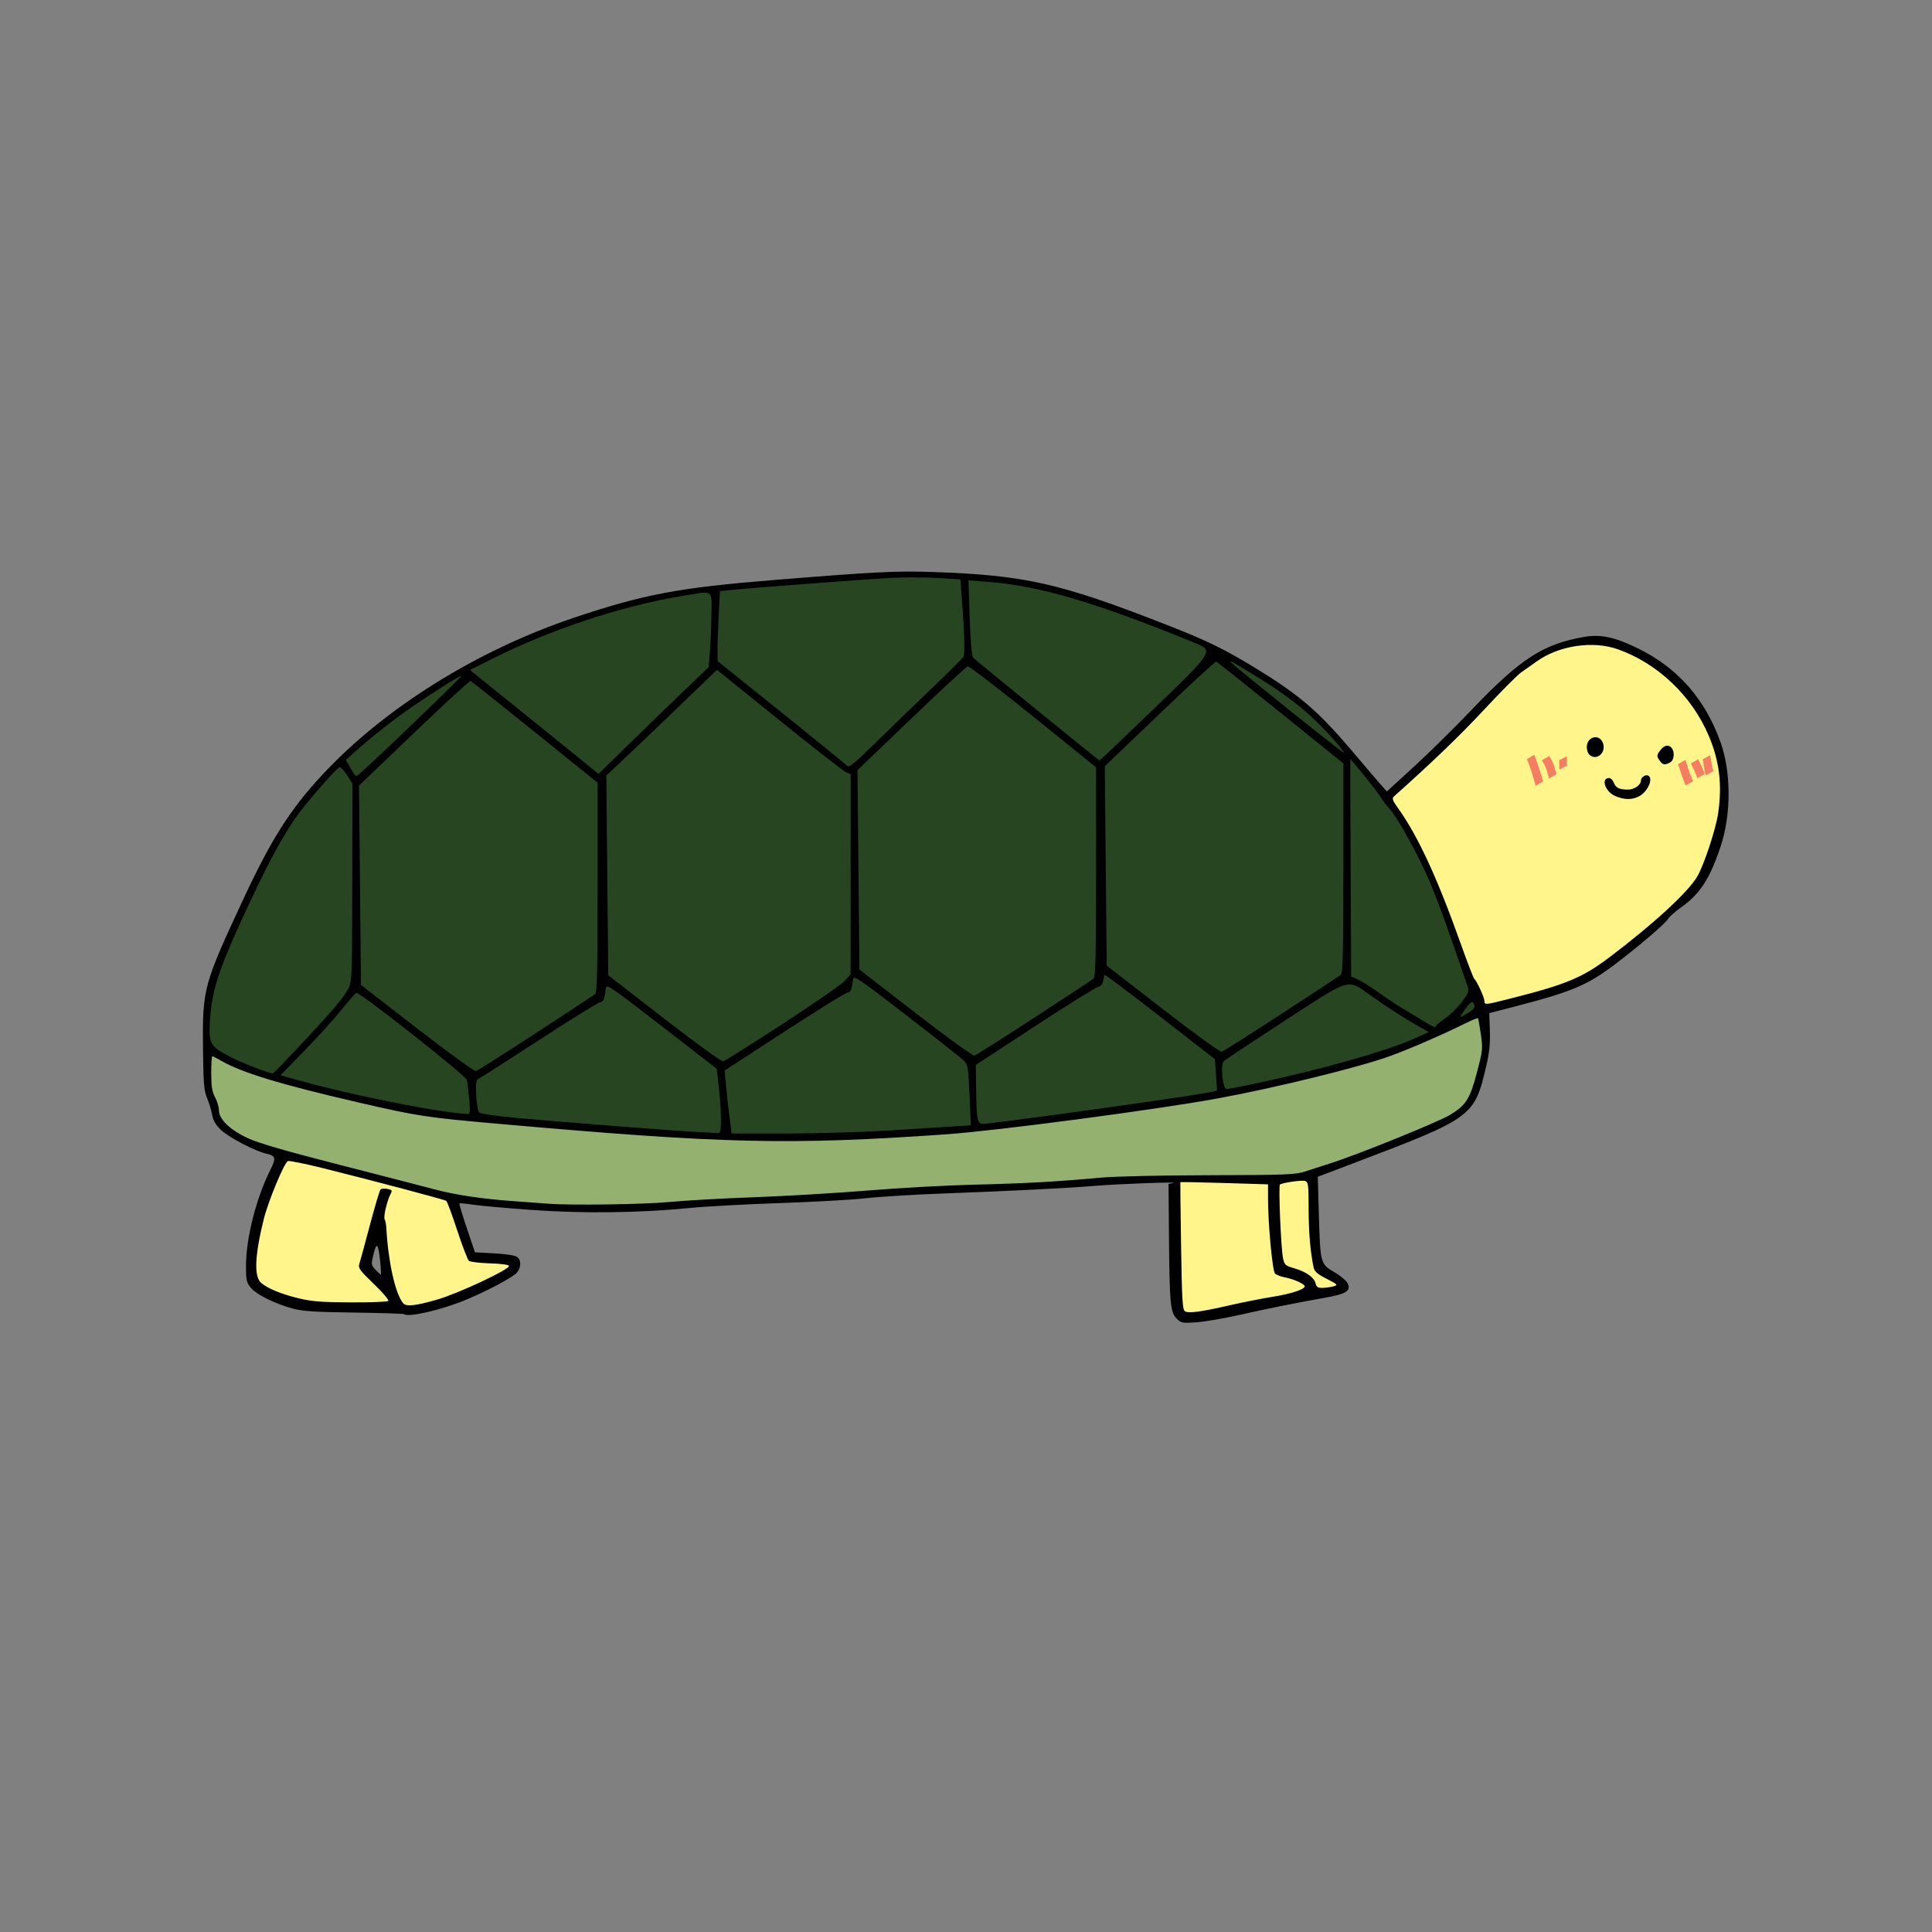 <?xml version="1.0" encoding="UTF-8" standalone="no"?>
<svg
   xmlns:dc="http://purl.org/dc/elements/1.1/"
   xmlns:cc="http://creativecommons.org/ns#"
   xmlns:rdf="http://www.w3.org/1999/02/22-rdf-syntax-ns#"
   xmlns:svg="http://www.w3.org/2000/svg"
   xmlns="http://www.w3.org/2000/svg"
   xmlns:sodipodi="http://sodipodi.sourceforge.net/DTD/sodipodi-0.dtd"
   xmlns:inkscape="http://www.inkscape.org/namespaces/inkscape"
   inkscape:version="1.0 (4035a4fb49, 2020-05-01)"
   sodipodi:docname="亀差分.svg"
   viewBox="0 0 320 320"
   height="320"
   width="320"
   id="svg27"
   version="1.1">
  <rect x="0" y="0" width="320" height="320" fill="#808080" stroke="none"/>
  <defs
     id="defs31" />
  <sodipodi:namedview
     inkscape:current-layer="g35"
     inkscape:window-maximized="1"
     inkscape:window-y="-9"
     inkscape:window-x="-9"
     inkscape:cy="45.406179"
     inkscape:cx="303.83334"
     inkscape:zoom="1.296875"
     showgrid="false"
     id="namedview29"
     inkscape:window-height="1001"
     inkscape:window-width="1920"
     inkscape:pageshadow="2"
     inkscape:pageopacity="0"
     guidetolerance="10"
     gridtolerance="10"
     objecttolerance="10"
     borderopacity="1"
     bordercolor="#666666"
     pagecolor="#ffffff" />
  <g
     inkscape:label="dsfsfd"
     id="layer2"
     inkscape:groupmode="layer">
    <path
       id="path57"
       d="m 118.157,110.612 c -6.116,5.783 -12.402,11.504 -18.218,17.528 -0.366,10.538 -0.049,21.216 -0.154,31.808 -0.527,2.899 3.036,3.7 4.638,5.432 5.013,3.647 9.745,7.772 15.04,10.985 3.087,-0.76 5.589,-3.222 8.374,-4.74 4.618,-3.233 9.693,-5.953 13.752,-9.903 0.669,-5.133 0.102,-10.512 0.29,-15.74 -0.103,-5.928 0.206,-11.942 -0.152,-17.817 -3.115,-2.487 -6.556,-4.94 -9.724,-7.556 -4.334,-3.329 -8.467,-7.04 -12.912,-10.145 -0.341,-0.287 -0.627,0.037 -0.933,0.148 z"
       style="fill:#264520;fill-opacity:1;stroke-width:0.386" />
    <path
       id="path59"
       d="m 160.174,109.558 c -1.113,0.263 -1.77,1.38 -2.658,2.029 -5.436,5.03 -10.762,10.178 -16.144,15.266 -0.632,0.978 -0.142,2.233 -0.262,3.333 0.19,9.993 0.102,20.019 0.358,30.021 0.274,1.447 1.834,2.094 2.808,3.022 5.454,4.191 10.824,8.508 16.504,12.393 1.119,0.491 2.022,-0.714 2.974,-1.135 5.868,-3.739 11.739,-7.482 17.476,-11.419 0.931,-0.535 1.149,-1.63 1.053,-2.621 0.147,-11.102 0.134,-22.205 0.192,-33.307 -0.241,-1.134 -1.546,-1.537 -2.282,-2.322 -6.18,-4.933 -12.248,-10.016 -18.611,-14.712 -0.419,-0.279 -0.877,-0.595 -1.407,-0.547 z"
       style="fill:#264520;fill-opacity:1;stroke-width:0.136" />
    <path
       id="path61"
       d="m 141.322,161.018 c -1.143,0.29 -0.859,1.733 -1.303,2.509 -5.998,3.447 -11.71,7.368 -17.538,11.092 -1.074,0.809 -2.42,1.325 -3.281,2.368 -0.188,1.565 0.229,3.157 0.319,4.726 0.282,2.072 0.387,4.195 0.8,6.232 0.416,1.03 1.758,0.562 2.618,0.681 7.37,-0.044 14.746,-0.026 22.111,-0.326 5.199,-0.318 10.407,-0.628 15.599,-0.968 1.332,-0.439 0.997,-2.12 0.995,-3.202 -0.196,-2.568 -0.083,-5.184 -0.601,-7.715 -0.535,-1.661 -2.259,-2.477 -3.459,-3.603 -5.019,-3.944 -10.035,-7.907 -15.283,-11.541 -0.29,-0.194 -0.625,-0.317 -0.978,-0.252 z"
       style="fill:#264520;fill-opacity:1;stroke-width:0.136" />
    <path
       id="path63"
       d="m 77.655,111.952 c -1.354,0.695 -2.331,1.973 -3.5,2.936 -5.156,4.845 -10.311,9.715 -15.353,14.666 -0.517,0.959 -0.102,2.147 -0.221,3.201 0.103,10.14 0.099,20.281 0.356,30.418 0.273,1.121 1.575,1.501 2.324,2.27 5.361,4.131 10.678,8.331 16.207,12.236 0.664,0.549 1.619,0.816 2.335,0.19 6.158,-3.751 12.178,-7.729 18.164,-11.749 0.833,-0.572 1.913,-1.267 1.714,-2.446 0.167,-11.348 0.125,-22.697 0.177,-34.046 -0.243,-1.134 -1.549,-1.534 -2.291,-2.314 -6.343,-5.036 -12.562,-10.233 -18.999,-15.148 -0.264,-0.206 -0.586,-0.257 -0.912,-0.212 z"
       style="fill:#264520;fill-opacity:1;stroke-width:0.136" />
    <path
       id="path65"
       d="m 100.513,162.535 c -1.266,0.139 -1.083,1.703 -1.399,2.594 -4.268,2.33 -8.268,5.121 -12.393,7.692 -2.762,1.814 -5.611,3.512 -8.307,5.417 -0.768,1.016 -0.376,2.405 -0.417,3.588 0.185,1.083 -0.049,2.563 1.018,3.237 1.792,0.684 3.773,0.665 5.658,0.923 11.198,1.006 22.405,1.951 33.63,2.61 0.95,0.171 1.965,-0.492 1.934,-1.516 0.091,-3.319 -0.094,-6.66 -0.572,-9.946 -0.546,-1.368 -2.082,-1.991 -3.109,-2.948 -4.882,-3.706 -9.625,-7.604 -14.643,-11.127 -0.423,-0.26 -0.881,-0.558 -1.4,-0.523 z"
       style="fill:#264520;fill-opacity:1;stroke-width:0.136" />
    <path
       id="path67"
       d="m 58.901,163.66 c -1.095,0.284 -1.615,1.474 -2.384,2.213 -3.194,3.886 -6.768,7.402 -10.135,11.128 -0.729,0.586 -0.688,1.94 0.357,2.13 8.487,2.413 17.128,4.289 25.832,5.731 1.685,0.194 3.381,0.587 5.077,0.538 1.31,-0.342 1.051,-1.963 1.011,-2.988 -0.21,-1.431 -0.03,-3.035 -0.82,-4.305 -2.345,-2.345 -5.054,-4.301 -7.607,-6.414 -3.4,-2.635 -6.698,-5.428 -10.304,-7.779 -0.312,-0.171 -0.666,-0.298 -1.027,-0.253 z"
       style="fill:#264520;fill-opacity:1;stroke-width:0.136" />
    <path
       id="path69"
       d="m 55.798,126.194 c -2.953,2.802 -5.574,5.973 -7.953,9.28 -3.402,5.263 -6.074,10.957 -8.721,16.626 -2.608,5.823 -5.38,11.886 -5.328,18.402 -0.084,1.62 0.476,3.368 1.951,4.219 2.747,1.722 5.806,2.918 8.89,3.889 1.198,0.277 1.872,-1.052 2.68,-1.685 3.572,-3.697 7.196,-7.374 10.362,-11.432 1.643,-1.995 1.441,-4.702 1.486,-7.117 0.125,-9.511 0.119,-19.023 0.166,-28.534 -0.409,-1.194 -1.278,-2.207 -2.085,-3.17 -0.38,-0.415 -0.884,-0.687 -1.447,-0.477 z"
       style="fill:#264520;fill-opacity:1;stroke-width:0.136" />
    <path
       id="path71"
       d="m 116.741,97.227 c -8.259,1.012 -16.347,3.224 -24.139,6.119 -5.196,1.95 -10.276,4.243 -15.189,6.802 -0.9,0.603 -0.217,1.731 0.549,2.096 6.871,5.515 13.691,11.094 20.559,16.613 1.159,0.613 1.88,-0.808 2.663,-1.405 5.618,-5.453 11.208,-10.921 16.853,-16.342 0.612,-1.04 0.3,-2.35 0.499,-3.509 0.122,-2.91 0.371,-5.838 0.175,-8.746 -0.177,-0.919 -1.008,-1.679 -1.971,-1.627 z"
       style="fill:#264520;fill-opacity:1;stroke-width:0.136" />
    <path
       id="path73"
       d="m 75.599,111.397 c -1.839,0.795 -3.445,2.072 -5.154,3.113 -4.859,3.201 -9.534,6.73 -13.78,10.705 -0.533,1.044 0.448,2.081 0.915,2.965 0.446,0.719 1.277,1.725 2.167,1.032 5.643,-5.127 11.133,-10.424 16.508,-15.831 0.885,-0.666 0.559,-2.093 -0.655,-1.984 z"
       style="fill:#264520;fill-opacity:1;stroke-width:0.136" />
    <path
       id="path75"
       d="m 182.519,160.695 c -0.792,0.524 -0.393,1.895 -1.406,2.141 -6.066,3.529 -11.855,7.51 -17.748,11.315 -0.827,0.679 -2.05,1.026 -2.555,1.998 -0.062,2.859 -0.065,5.744 0.112,8.606 0.002,1.236 1.022,2.693 2.397,2.314 11.852,-1.518 23.696,-3.123 35.501,-4.973 1.075,-0.275 2.332,-0.188 3.262,-0.835 0.68,-0.867 0.222,-2.097 0.276,-3.114 -0.213,-1.131 0.156,-2.49 -0.57,-3.446 -6.075,-4.683 -12.081,-9.484 -18.273,-13.997 -0.335,-0.215 -0.645,-0.119 -0.995,-0.008 z"
       style="fill:#264520;fill-opacity:1;stroke-width:0.136" />
    <path
       id="path77"
       d="m 200.951,108.798 c -3.976,3.364 -7.654,7.069 -11.465,10.618 -2.381,2.298 -4.842,4.535 -7.167,6.876 -0.521,0.958 -0.103,2.149 -0.223,3.203 0.075,10.142 0.165,20.285 0.31,30.426 0.26,1.131 1.576,1.509 2.327,2.281 5.39,4.125 10.674,8.403 16.258,12.264 0.665,0.489 1.609,0.88 2.322,0.245 6.245,-3.897 12.429,-7.896 18.515,-12.035 0.771,-0.467 1.518,-1.166 1.383,-2.156 0.369,-11.339 0.223,-22.688 0.259,-34.031 -0.245,-1.132 -1.551,-1.532 -2.288,-2.315 -6.371,-5.096 -12.698,-10.247 -19.109,-15.294 -0.391,-0.22 -0.702,-0.239 -1.121,-0.081 z"
       style="fill:#264520;fill-opacity:1;stroke-width:0.136" />
    <path
       id="path79"
       d="m 223.48,162.143 c -2.373,0.266 -4.303,1.866 -6.314,3.013 -4.886,3.135 -9.772,6.279 -14.55,9.576 -1.356,0.819 -1.184,2.573 -1.029,3.921 0.059,1.078 0.453,2.656 1.817,2.608 6.133,-1.056 12.189,-2.55 18.202,-4.151 5.236,-1.448 10.497,-2.979 15.406,-5.321 0.898,-0.503 0.403,-1.756 -0.468,-1.975 -3.789,-2.063 -7.328,-4.538 -10.883,-6.97 -0.658,-0.4 -1.393,-0.734 -2.181,-0.701 z"
       style="fill:#264520;fill-opacity:1;stroke-width:0.136" />
    <path
       id="path81"
       d="m 223.433,125.165 c -1.03,0.624 -0.551,2.038 -0.701,3.029 -0.047,11.175 0.103,22.349 0.161,33.524 0.169,1.149 1.575,1.113 2.323,1.762 3.969,2.488 7.79,5.235 11.928,7.439 0.731,0.374 1.338,-0.222 1.763,-0.735 1.958,-1.551 4.085,-3.2 5.064,-5.575 0.313,-1.291 -0.508,-2.53 -0.786,-3.762 -1.918,-5.576 -3.797,-11.181 -6.166,-16.585 -1.767,-3.642 -3.571,-7.311 -5.958,-10.593 -2.127,-2.832 -4.213,-5.71 -6.569,-8.356 -0.35,-0.248 -0.654,-0.238 -1.058,-0.149 z"
       style="fill:#264520;fill-opacity:1;stroke-width:0.136" />
    <path
       id="path83"
       d="m 160.563,95.215 c -1.014,-0.011 -1.212,1.136 -1.063,1.925 0.17,3.858 0.151,7.74 0.649,11.574 0.529,1.303 1.901,2.007 2.877,2.947 6.124,5.005 12.26,9.995 18.417,14.959 1.137,0.67 1.966,-0.716 2.749,-1.328 4.93,-4.743 9.945,-9.407 14.678,-14.349 0.842,-1.008 2.237,-2.249 1.668,-3.705 -0.672,-1.213 -2.224,-1.423 -3.359,-2.03 -8.571,-3.444 -17.233,-6.846 -26.302,-8.735 -3.396,-0.694 -6.856,-1.053 -10.313,-1.257 z"
       style="fill:#264520;fill-opacity:1;stroke-width:0.136" />
    <path
       id="path85"
       d="m 149.322,94.775 c -6.202,0.154 -12.381,0.796 -18.569,1.22 -3.911,0.345 -7.845,0.54 -11.737,1.036 -1.059,0.522 -0.624,1.868 -0.805,2.808 -0.147,3.235 -0.324,6.487 -0.302,9.718 0.288,1.058 1.546,1.448 2.26,2.204 6.589,5.224 13.113,10.533 19.648,15.822 1.126,0.741 2.149,-0.54 2.947,-1.185 5.709,-5.393 11.341,-10.871 16.918,-16.401 0.7,-0.566 1.214,-1.36 0.981,-2.292 -0.13,-3.888 -0.237,-7.793 -0.706,-11.655 -0.391,-1.374 -2.105,-1.041 -3.185,-1.145 -2.483,-0.072 -4.967,-0.135 -7.451,-0.128 z"
       style="fill:#264520;fill-opacity:1;stroke-width:0.136" />
    <path
       id="path87"
       d="m 243.662,165.095 c -1.106,0.345 -1.678,1.519 -2.323,2.401 -0.702,0.797 0.199,2.147 1.195,1.675 1.078,-0.598 2.742,-1.312 2.575,-2.808 -0.127,-0.665 -0.709,-1.36 -1.446,-1.268 z"
       style="fill:#264520;fill-opacity:1;stroke-width:0.136" />
    <path
       id="path89"
       d="m 204.285,109.145 c -0.938,0.33 -0.815,1.587 -0.04,2.02 5.583,4.678 11.267,9.241 17.03,13.695 0.646,0.715 2.013,0.288 1.898,-0.748 -0.389,-1.209 -1.532,-2 -2.306,-2.967 -3.108,-3.429 -6.692,-6.404 -10.637,-8.824 -1.763,-1.082 -3.458,-2.312 -5.337,-3.182 -0.199,-0.075 -0.405,0.003 -0.608,0.007 z"
       style="fill:#264520;fill-opacity:1;stroke-width:0.136" />
    <path
       id="path91"
       d="m 244.397,168.271 c -4.529,1.363 -8.683,3.852 -13.226,5.256 -21.127,7.389 -43.518,9.9 -65.599,12.621 -23.848,2.563 -47.915,2.433 -71.784,0.124 -12.388,-1.011 -24.846,-1.853 -36.886,-5.067 -7.194,-1.818 -14.518,-3.495 -21.237,-6.714 -2.215,0.136 -1.294,3.133 -1.338,4.619 0.416,3.705 1.626,7.922 5.377,9.538 8.071,3.429 16.803,4.957 25.212,7.345 11.385,3.273 23.267,4.594 35.095,4.272 23.769,-0.7 47.461,-2.816 71.21,-3.659 13.552,-1.087 27.135,-0.92 40.712,-1.434 7.67,-0.373 14.577,-4.16 21.649,-6.764 3.965,-1.942 9.259,-3.13 10.899,-7.795 1.483,-3.706 2.165,-8.03 1.095,-11.898 -0.275,-0.354 -0.747,-0.487 -1.178,-0.446 z"
       style="fill:#95b170;fill-opacity:1;stroke-width:0.386" />
    <path
       id="path93"
       d="m 47.679,191.546 c -1.853,0.908 -1.964,3.595 -2.997,5.256 -1.654,4.664 -3.49,9.656 -2.824,14.669 1.437,3.065 5.392,3.684 8.338,4.491 4.607,0.447 9.36,0.973 13.95,0.309 1.675,-1.526 -1.196,-3.118 -1.986,-4.361 -1.138,-1.169 -2.56,-2.514 -1.354,-4.23 1.105,-3.357 1.551,-6.989 3.157,-10.099 1.703,-1.368 -0.792,-2.579 -2.047,-2.691 -4.704,-1.244 -9.432,-2.573 -14.236,-3.344 z"
       style="fill:#fff58a;fill-opacity:1;stroke-width:0.386" />
    <path
       id="path95"
       d="m 65.552,195.94 c -2.268,0.343 -2.021,3.312 -2.507,5.016 0.129,4.705 0.72,9.54 2.393,13.964 0.71,2.346 3.38,2.214 5.266,1.575 4.563,-1.334 9.124,-3.106 13.116,-5.697 1.449,-1.529 -0.914,-2.723 -2.291,-2.397 -1.454,0.019 -3.529,0.301 -3.864,-1.617 -1.323,-2.771 -1.649,-6.188 -3.506,-8.569 -2.873,-0.676 -5.663,-1.984 -8.608,-2.275 z"
       style="fill:#fff58a;fill-opacity:1;stroke-width:0.386" />
    <path
       id="path97"
       d="m 194.834,195.047 c -0.73,3.199 0.094,6.695 -0.066,10.003 0.279,4.008 -0.093,8.164 0.707,12.085 1.623,2.081 4.57,0.163 6.665,0.151 4.559,-1.075 9.371,-1.477 13.748,-3.138 1.651,-1.363 -0.61,-2.987 -2.018,-3.097 -1.366,-0.194 -2.571,-0.88 -2.309,-2.439 -0.568,-4.204 -0.596,-8.476 -0.836,-12.684 -1.361,-1.375 -3.98,-0.31 -5.816,-0.691 -3.328,0.122 -6.837,-0.734 -10.074,-0.191 z"
       style="fill:#fff58a;fill-opacity:1;stroke-width:0.386" />
    <path
       id="path99"
       d="m 214.788,194.903 c -1.922,-0.403 -3.87,0.965 -3.584,3.045 0.161,3.775 -0.103,7.722 0.796,11.386 1.779,1.767 4.671,2.065 6.04,4.35 1.359,1.599 4.783,-0.64 2.719,-2.186 -1.238,-0.752 -3.01,-1.346 -2.653,-3.183 -0.591,-4.25 -0.558,-8.536 -0.83,-12.775 -0.286,-1.01 -1.731,-0.52 -2.489,-0.637 z"
       style="fill:#fff58a;fill-opacity:1;stroke-width:0.386" />
    <path
       id="path101"
       d="m 262.902,106.135 c -5.269,0.088 -10.003,2.969 -13.449,6.801 -6.195,6.158 -12.447,12.273 -18.716,18.345 -1.596,2.036 1.332,4.004 1.927,5.787 5.57,9.262 8.039,20.053 12.954,29.555 2.736,0.697 5.58,-0.867 8.254,-1.391 5.802,-1.506 11.229,-4.213 15.779,-8.137 4.409,-3.697 9.069,-7.357 12.401,-12.094 3.268,-7.098 5.229,-15.611 1.71,-23.01 -3.117,-7.541 -9.804,-14.052 -17.938,-15.7 -0.966,-0.142 -1.945,-0.191 -2.921,-0.156 z m 1.326,16.768 c 1.206,0.386 -0.109,2.588 -0.465,1.13 -0.018,-0.37 0.026,-1.001 0.465,-1.13 z m 12.014,1.546 c 0.497,0.696 -0.403,1.951 -0.879,0.727 0.209,-0.301 0.487,-0.676 0.879,-0.727 z m -3.873,5.325 c 0.096,0.76 -2.367,2.003 -1.524,1.416 0.576,-0.383 1.066,-0.958 1.524,-1.416 z"
       style="fill:#fff58a;fill-opacity:1;stroke-width:0.386" />
    <path
       d="m 252.881,125.773 c 0.043,0.072 0.091,0.141 0.128,0.216 0.11,0.223 0.176,0.439 0.259,0.674 0.129,0.363 0.261,0.723 0.379,1.089 0.151,0.556 0.339,1.102 0.503,1.655 0.055,0.245 0.112,0.489 0.178,0.731 0,0 1.233,-0.669 1.233,-0.669 v 0 c -0.062,-0.246 -0.114,-0.493 -0.175,-0.739 -0.171,-0.55 -0.367,-1.092 -0.523,-1.647 -0.122,-0.365 -0.257,-0.725 -0.383,-1.089 -0.096,-0.278 -0.137,-0.437 -0.254,-0.703 -0.038,-0.087 -0.085,-0.17 -0.127,-0.255 0,0 -1.218,0.737 -1.218,0.737 z"
       id="path105"
       style="fill:#f47e62;fill-opacity:1" />
    <path
       d="m 255.359,125.95 c 0.299,0.373 0.517,0.806 0.687,1.251 0.145,0.433 0.302,0.861 0.403,1.306 0.032,0.143 0.048,0.289 0.062,0.435 0,0 1.262,-0.661 1.262,-0.661 v 0 c -0.02,-0.15 -0.041,-0.299 -0.078,-0.446 -0.113,-0.448 -0.273,-0.881 -0.42,-1.319 -0.178,-0.457 -0.41,-0.891 -0.688,-1.295 0,0 -1.228,0.728 -1.228,0.728 z"
       id="path107"
       style="fill:#f47e62;fill-opacity:1" />
    <path
       d="m 258.254,125.911 c 0.014,0.518 0.016,1.036 0.017,1.553 0,0 1.242,-0.633 1.242,-0.633 v 0 c 3.6e-4,-0.523 0.002,-1.047 0.017,-1.57 0,0 -1.275,0.65 -1.275,0.65 z"
       id="path109"
       style="fill:#f47e62;fill-opacity:1" />
    <path
       d="m 277.902,126.606 c 0.29,0.589 0.459,1.227 0.659,1.85 0.21,0.544 0.408,1.093 0.624,1.635 0,0 1.227,-0.686 1.227,-0.686 v 0 c -0.221,-0.536 -0.418,-1.081 -0.636,-1.618 -0.217,-0.639 -0.385,-1.295 -0.647,-1.918 0,0 -1.227,0.737 -1.227,0.737 z"
       id="path111"
       style="fill:#f47e62;fill-opacity:1" />
    <path
       d="m 280.045,126.461 c 0.325,0.551 0.577,1.145 0.83,1.733 0.098,0.226 0.169,0.461 0.235,0.697 0,0 1.239,-0.677 1.239,-0.677 v 0 c -0.075,-0.238 -0.156,-0.475 -0.257,-0.704 -0.264,-0.592 -0.528,-1.185 -0.818,-1.764 0,0 -1.228,0.716 -1.228,0.716 z"
       id="path113"
       style="fill:#f47e62;fill-opacity:1" />
    <path
       d="m 282.011,125.768 c 0.13,0.449 0.169,0.915 0.235,1.375 0.06,0.339 0.097,0.689 0.219,1.013 0.062,0.162 0.029,0.08 0.099,0.246 0,0 1.243,-0.696 1.243,-0.696 v 0 c -0.066,-0.164 -0.034,-0.083 -0.096,-0.243 -0.12,-0.312 -0.155,-0.653 -0.216,-0.98 -0.07,-0.467 -0.127,-0.936 -0.232,-1.397 0,0 -1.252,0.68 -1.252,0.68 z"
       id="path115"
       style="fill:#f47e62;fill-opacity:1" />
  </g>
  <g
     id="g35"
     inkscape:label="Image"
     inkscape:groupmode="layer">
    <path
       id="path39"
       d="m 194.884,218.392 c -1.04,-1.04 -1.172,-2.464 -1.266,-13.595 l -0.073,-8.707 0.8,-0.149 c 1.223,-0.227 -8.993,0.141 -12.8,0.461 -4.45,0.374 -14.102,0.863 -25.12,1.271 -4.928,0.182 -10.76,0.537 -12.96,0.789 -2.2,0.251 -8.608,0.612 -14.24,0.801 -5.632,0.189 -12.472,0.565 -15.2,0.835 -8.121,0.804 -17.393,0.915 -25.92,0.309 -4.136,-0.294 -8.503,-0.684 -9.705,-0.867 -1.202,-0.183 -2.238,-0.28 -2.303,-0.215 -0.065,0.065 0.486,1.914 1.225,4.109 l 1.343,3.99 3.253,0.178 c 1.972,0.108 3.452,0.344 3.76,0.599 0.647,0.537 0.648,1.599 0.003,2.521 -0.517,0.739 -5.128,3.195 -8.798,4.686 -3.951,1.606 -9.369,2.837 -9.946,2.26 -0.085,-0.085 -3.817,-0.204 -8.293,-0.265 -6.575,-0.088 -8.537,-0.219 -10.218,-0.681 -2.976,-0.818 -5.899,-2.271 -6.855,-3.408 -0.741,-0.881 -0.825,-1.248 -0.825,-3.641 0,-4.662 1.737,-11.42 4.152,-16.153 0.839,-1.645 0.701,-2.128 -0.69,-2.415 -1.826,-0.376 -6.269,-2.678 -7.585,-3.93 -0.894,-0.851 -1.321,-1.567 -1.473,-2.475 -0.118,-0.702 -0.494,-1.959 -0.836,-2.792 -0.541,-1.318 -0.631,-2.419 -0.693,-8.48 -0.098,-9.655 0.112,-10.424 6.738,-24.618 4.577,-9.806 7.671,-14.686 12.882,-20.319 10.32,-11.157 25.662,-20.75 41.904,-26.202 11.426,-3.835 17.276,-4.941 32.8,-6.202 16.871,-1.37 20.461,-1.552 26.522,-1.344 15.301,0.524 21.009,1.809 38.628,8.696 6.758,2.642 9.522,3.978 14.53,7.023 7.54,4.585 10.652,7.241 16.329,13.937 2.283,2.693 4.511,5.3 4.951,5.795 l 0.8,0.899 4.48,-4.097 c 2.464,-2.253 6.784,-6.511 9.6,-9.462 8.033,-8.417 11.798,-10.858 18.566,-12.036 2.781,-0.484 5.093,0.01 8.991,1.92 6.495,3.182 10.991,8.263 13.572,15.337 1.844,5.052 1.861,12.153 0.043,17.543 -1.795,5.321 -3.385,7.758 -6.529,10.003 -1.01,0.722 -1.982,1.583 -2.159,1.914 -0.378,0.705 -4.731,4.43 -8.735,7.473 -4.594,3.492 -7.134,4.562 -16.731,7.05 l -4.138,1.073 0.103,2.866 c 0.076,2.119 -0.08,3.654 -0.6,5.886 -1.957,8.4 -2.217,8.591 -21.703,15.994 l -6.199,2.355 0.179,6.255 c 0.233,8.125 0.251,8.191 2.568,9.545 1.016,0.594 2.01,1.434 2.207,1.867 0.572,1.256 -0.249,1.754 -3.98,2.409 -4.49,0.789 -9.185,1.735 -14.335,2.888 -2.376,0.532 -5.423,1.045 -6.771,1.141 -2.301,0.163 -2.5,0.124 -3.25,-0.626 z m 8.741,-2.185 c 2.2,-0.502 5.376,-1.131 7.059,-1.398 3.099,-0.493 5.421,-1.244 5.421,-1.753 0,-0.387 -1.835,-1.214 -3.296,-1.484 -0.669,-0.124 -1.401,-0.41 -1.627,-0.636 -0.433,-0.433 -1.163,-8.31 -1.16,-12.502 l 0.002,-2.27 -7.241,-0.222 c -3.982,-0.122 -7.258,-0.181 -7.28,-0.13 -0.022,0.051 0.033,4.814 0.121,10.585 0.134,8.79 0.237,10.54 0.633,10.784 0.623,0.384 2.505,0.135 7.367,-0.973 z M 72.469,215.234 c 3.527,-1.029 11.975,-4.996 11.862,-5.571 -0.035,-0.179 -1.429,-0.361 -3.167,-0.412 -1.707,-0.051 -3.279,-0.238 -3.494,-0.416 -0.214,-0.178 -1.084,-2.44 -1.932,-5.028 -0.848,-2.587 -1.67,-4.796 -1.828,-4.907 -0.311,-0.221 -11.879,-3.289 -20.438,-5.42 -2.943,-0.733 -5.544,-1.258 -5.78,-1.168 -0.608,0.233 -3.263,6.623 -4.018,9.671 -1.476,5.957 -1.621,9.446 -0.437,10.486 1.043,0.916 3.278,1.849 6.064,2.531 2.323,0.569 3.822,0.691 8.774,0.714 3.285,0.016 6.093,-0.091 6.24,-0.238 0.147,-0.147 -0.929,-1.411 -2.391,-2.81 -2.246,-2.149 -2.622,-2.653 -2.425,-3.253 0.128,-0.391 0.914,-3.281 1.746,-6.422 0.832,-3.141 1.636,-5.83 1.786,-5.975 0.15,-0.145 0.665,-0.187 1.144,-0.092 0.772,0.152 0.831,0.248 0.514,0.841 -0.576,1.077 -1.216,3.817 -0.979,4.193 0.12,0.19 0.246,0.85 0.281,1.466 0.317,5.617 1.461,10.769 2.753,12.4 0.505,0.637 2.071,0.476 5.723,-0.589 z M 220.904,213.048 c 0.741,-0.215 0.654,-0.306 -1.173,-1.239 -1.541,-0.787 -2.013,-1.202 -2.159,-1.896 -0.544,-2.598 -0.817,-5.828 -0.822,-9.748 -0.006,-3.946 -0.064,-4.397 -0.587,-4.563 -0.53,-0.168 -3.653,0.272 -4.164,0.587 -0.268,0.165 0.165,10.548 0.509,12.201 0.231,1.111 0.381,1.248 1.839,1.673 2,0.583 3.3,1.499 3.551,2.501 0.158,0.628 0.39,0.773 1.201,0.747 0.553,-0.018 1.365,-0.136 1.805,-0.264 z M 62.971,208.944 c -0.312,-3.013 -0.597,-3.326 -1.103,-1.216 -0.413,1.72 -0.401,1.813 0.32,2.58 0.411,0.438 0.806,0.796 0.878,0.796 0.071,0 0.029,-0.972 -0.094,-2.16 z m 47.853,-9.852 c 2.552,-0.249 8.888,-0.606 14.08,-0.793 5.192,-0.187 13.688,-0.69 18.88,-1.116 5.192,-0.426 13.112,-0.861 17.6,-0.966 8.287,-0.195 13.475,-0.483 20.96,-1.163 2.361,-0.215 10.18,-0.39 18.08,-0.405 12.431,-0.024 14.108,-0.088 15.68,-0.597 0.968,-0.314 2.912,-0.938 4.32,-1.389 4.562,-1.459 17.818,-6.828 19.738,-7.994 2.662,-1.617 3.303,-2.626 4.466,-7.034 0.958,-3.631 0.989,-3.931 0.646,-6.34 -0.198,-1.391 -0.413,-2.582 -0.478,-2.647 -0.065,-0.065 -0.967,0.301 -2.005,0.814 -3.968,1.962 -9.378,4.31 -12.63,5.482 -5.196,1.873 -19.048,5.269 -28.617,7.017 -10.164,1.857 -36.562,5.343 -44.8,5.916 -26.141,1.82 -36.813,1.569 -74.24,-1.743 -12.014,-1.063 -13.265,-1.255 -23.2,-3.549 -12.722,-2.937 -19.288,-4.93 -22.617,-6.865 -0.735,-0.427 -1.419,-0.777 -1.52,-0.777 -0.101,0 -0.183,1.262 -0.183,2.805 0,2.193 0.14,3.065 0.64,3.999 0.352,0.657 0.64,1.626 0.64,2.154 0,1.474 1.787,3.209 4.726,4.588 1.813,0.851 6.174,2.118 15.615,4.537 7.205,1.846 14.107,3.629 15.339,3.961 3.387,0.913 7.81,1.578 12.96,1.949 2.552,0.184 5.216,0.381 5.92,0.437 3.621,0.29 15.911,0.117 20,-0.282 z m 8.588,-13.348 c 0.028,-1.1 -0.115,-3.512 -0.319,-5.36 l -0.37,-3.36 -9.15,-7.084 c -8.577,-6.641 -9.155,-7.031 -9.237,-6.24 -0.175,1.679 -0.414,2.284 -0.903,2.284 -0.274,0 -4.833,2.822 -10.129,6.271 -5.297,3.449 -9.836,6.35 -10.087,6.446 -0.355,0.136 -0.431,0.729 -0.343,2.674 0.062,1.375 0.286,2.672 0.498,2.883 0.229,0.229 2.975,0.618 6.779,0.96 7.794,0.702 26.555,2.156 29.634,2.297 1.232,0.056 2.541,0.131 2.908,0.165 0.608,0.057 0.673,-0.117 0.72,-1.937 z m 27.412,1.528 c 4.224,-0.258 9.098,-0.565 10.832,-0.682 l 3.152,-0.213 -0.222,-4.997 c -0.201,-4.525 -0.287,-5.062 -0.912,-5.686 -0.379,-0.379 -4.649,-3.748 -9.489,-7.486 -7.921,-6.118 -8.809,-6.72 -8.89,-6.031 -0.192,1.642 -0.422,2.206 -0.899,2.206 -0.273,0 -4.968,2.91 -10.434,6.466 l -9.937,6.466 0.199,2.254 c 0.109,1.24 0.368,3.586 0.575,5.214 l 0.376,2.96 8.985,-0.002 c 4.942,-9.6e-4 12.441,-0.212 16.665,-0.47 z m 32.224,-3.217 c 14.008,-1.933 22.32,-3.197 22.49,-3.42 0.038,-0.05 -0.016,-1.243 -0.122,-2.651 l -0.192,-2.56 -9.12,-7.09 c -5.016,-3.899 -9.143,-6.995 -9.172,-6.88 -0.029,0.115 -0.139,0.606 -0.246,1.09 -0.118,0.537 -0.41,0.886 -0.748,0.894 -0.305,0.008 -5,2.924 -10.434,6.48 l -9.88,6.466 0.056,4.16 c 0.071,5.248 0.154,5.6 1.323,5.6 0.5,0 7.72,-0.94 16.045,-2.089 z M 77.717,182.064 c -0.122,-1.364 -0.297,-2.798 -0.389,-3.186 -0.176,-0.747 -17.792,-14.634 -18.316,-14.438 -0.155,0.058 -1.265,1.329 -2.468,2.825 -1.203,1.496 -3.962,4.543 -6.132,6.772 l -3.946,4.052 1.699,0.488 c 9.069,2.605 23.761,5.592 29.176,5.931 0.553,0.035 0.581,-0.148 0.375,-2.443 z M 207.539,179.557 c 11.137,-2.346 22.189,-5.475 26.924,-7.623 l 2.199,-0.997 -1.98,-1.117 c -2.178,-1.228 -5.069,-3.089 -7.538,-4.851 -4.077,-2.91 -3.186,-3.163 -14.332,4.078 -5.317,3.454 -9.866,6.47 -10.108,6.7 -0.606,0.577 -0.203,4.636 0.461,4.636 0.247,0 2.216,-0.372 4.375,-0.827 z M 49.927,172.915 c 5.31,-5.67 6.954,-7.616 7.791,-9.223 0.576,-1.106 0.612,-2.087 0.635,-17.533 l 0.025,-16.361 -0.897,-1.414 c -0.493,-0.778 -1.041,-1.373 -1.217,-1.322 -0.591,0.171 -5.948,6.352 -7.508,8.664 -2.468,3.657 -4.808,8.109 -8.638,16.429 -3.981,8.649 -5.072,12.121 -5.354,17.029 -0.211,3.681 0.039,4.122 3.326,5.848 1.853,0.973 6.634,2.82 7.134,2.755 0.088,-0.011 2.204,-2.204 4.703,-4.872 z m 38.801,-1.776 c 5.183,-3.378 9.611,-6.298 9.84,-6.488 0.333,-0.276 0.416,-3.837 0.416,-17.675 V 129.646 L 88.589,121.256 c -5.717,-4.614 -10.516,-8.426 -10.663,-8.471 -0.148,-0.045 -4.362,3.837 -9.365,8.625 l -9.097,8.707 0.16,16.511 0.16,16.511 9.28,7.188 c 5.104,3.953 9.496,7.135 9.76,7.071 0.264,-0.065 4.721,-2.881 9.904,-6.26 z m 40.976,-1.598 c 5.192,-3.377 9.832,-6.603 10.311,-7.169 l 0.871,-1.028 0.009,-16.568 0.009,-16.568 -0.723,-0.275 c -0.398,-0.151 -5.383,-4.036 -11.078,-8.633 l -10.355,-8.358 -6.395,6.161 c -3.517,3.389 -7.64,7.327 -9.162,8.753 l -2.767,2.592 0.16,16.546 0.16,16.546 9.28,7.188 c 5.104,3.953 9.496,7.135 9.76,7.071 0.264,-0.065 4.728,-2.88 9.92,-6.258 z m 41.584,-0.962 c 5.183,-3.378 9.611,-6.298 9.84,-6.488 0.333,-0.276 0.416,-3.837 0.416,-17.675 v -17.33 l -10.421,-8.41 c -5.732,-4.626 -10.609,-8.366 -10.839,-8.311 -0.23,0.055 -4.432,3.945 -9.339,8.645 l -8.921,8.546 0.16,16.512 0.16,16.512 9.28,7.188 c 5.104,3.953 9.496,7.135 9.76,7.071 0.264,-0.065 4.721,-2.881 9.904,-6.26 z m 40.96,-0.64 c 5.183,-3.378 9.611,-6.298 9.84,-6.488 0.333,-0.276 0.416,-3.837 0.416,-17.675 v -17.33 l -10.395,-8.389 c -5.717,-4.614 -10.516,-8.426 -10.663,-8.471 -0.148,-0.045 -4.362,3.837 -9.365,8.625 l -9.097,8.707 0.16,16.511 0.16,16.511 9.28,7.188 c 5.104,3.953 9.496,7.135 9.76,7.071 0.264,-0.065 4.721,-2.881 9.904,-6.26 z m 25.623,1.965 c 0.004,-0.132 0.658,-0.672 1.454,-1.2 0.796,-0.528 2.035,-1.734 2.754,-2.681 1.197,-1.575 1.279,-1.806 0.972,-2.72 -2.715,-8.087 -4.931,-14.207 -6.291,-17.379 -1.88,-4.384 -5.317,-10.586 -6.673,-12.042 -0.493,-0.53 -1.069,-1.29 -1.28,-1.689 -0.357,-0.677 -5.109,-6.614 -5.16,-6.446 -0.013,0.042 0.015,8.16 0.062,18.04 l 0.085,17.963 1.003,0.416 c 0.552,0.229 2.036,1.157 3.298,2.062 1.262,0.906 3.148,2.157 4.192,2.781 1.043,0.624 2.616,1.574 3.496,2.112 1.683,1.029 2.075,1.176 2.087,0.782 z m 5.351,-2.168 c 1.069,-0.651 1.219,-0.977 0.775,-1.677 -0.181,-0.285 -0.574,0.037 -1.326,1.084 -1.127,1.57 -1.1,1.599 0.551,0.594 z m 6.584,-2.251 c 9.508,-2.39 12.258,-3.522 16.698,-6.875 7.343,-5.545 13.094,-10.83 14.613,-13.429 1.132,-1.936 3.08,-7.836 3.464,-10.492 0.688,-4.756 0.208,-8.674 -1.576,-12.865 -2.809,-6.601 -8.454,-11.959 -15.053,-14.289 -4.119,-1.454 -9.704,-0.627 -13.375,1.982 -0.833,0.592 -2.018,1.427 -2.634,1.857 -0.616,0.429 -3.352,3.181 -6.08,6.114 -4.008,4.309 -8.529,8.663 -14.988,14.434 -0.352,0.314 -0.228,0.662 0.689,1.943 3.274,4.57 6.49,11.514 10.322,22.29 1.134,3.187 2.168,5.875 2.299,5.972 0.394,0.294 1.677,3.089 1.677,3.653 0,0.68 0.097,0.673 3.942,-0.294 z m 17.768,-33.62 c -1.703,-0.707 -2.5,-3.001 -1.043,-3.001 0.258,0 0.598,0.34 0.757,0.756 0.332,0.874 0.928,1.164 2.393,1.164 0.994,0 2.103,-0.782 2.103,-1.481 0,-0.524 0.693,-1.038 1.159,-0.86 0.986,0.378 0.002,2.695 -1.469,3.455 -1.17,0.605 -2.388,0.594 -3.901,-0.034 z m 7.273,-5.946 c -0.416,-0.593 -0.427,-0.806 -0.071,-1.342 0.687,-1.035 1.365,-1.333 1.942,-0.855 0.718,0.596 0.65,2.163 -0.112,2.571 -0.898,0.481 -1.206,0.415 -1.759,-0.374 z m -11.638,-0.959 c -0.211,-0.211 -0.384,-0.758 -0.384,-1.216 0,-1.678 1.947,-2.273 2.618,-0.8 0.747,1.639 -1.018,3.232 -2.234,2.016 z m -195.282,-4.656 c 4.715,-4.532 8.536,-8.284 8.491,-8.338 -0.123,-0.145 -4.029,2.28 -7.673,4.763 -3.223,2.197 -6.984,5.134 -9.895,7.728 l -1.575,1.404 0.754,1.342 c 0.415,0.738 0.883,1.342 1.04,1.342 0.157,0 4.144,-3.708 8.859,-8.24 z m 44.498,-5.049 4.96,-4.763 0.208,-2.574 c 0.115,-1.416 0.223,-4.194 0.24,-6.174 0.037,-4.244 0.563,-3.95 -5.296,-2.958 -9.795,1.658 -21.416,5.524 -30.928,10.288 l -3.776,1.891 6.816,5.497 c 3.749,3.023 8.542,6.898 10.652,8.61 l 3.836,3.113 4.164,-4.084 c 2.29,-2.246 6.396,-6.227 9.124,-8.847 z m 41.76,-1.101 c 2.816,-2.695 5.248,-5.119 5.405,-5.386 0.265,-0.452 0.135,-4.543 -0.329,-10.354 l -0.196,-2.451 -3.711,-0.232 c -2.041,-0.128 -5.515,-0.136 -7.72,-0.018 -4.103,0.219 -22.927,1.638 -26.442,1.993 l -1.953,0.197 -0.206,4.041 c -0.113,2.222 -0.198,4.833 -0.189,5.801 l 0.017,1.76 10.566,8.48 c 5.811,4.664 10.72,8.664 10.908,8.889 0.264,0.315 1.303,-0.533 4.536,-3.705 2.306,-2.263 6.497,-6.319 9.313,-9.015 z m 36.735,3.441 c 10.137,-9.77 10.163,-9.81 7.038,-11.089 C 181.401,99.73 172.008,96.97 163.374,96.345 l -2.97,-0.215 0.209,6.207 c 0.143,4.235 0.335,6.341 0.605,6.631 0.402,0.43 20.727,16.957 20.9,16.995 0.052,0.011 4.012,-3.754 8.8,-8.369 z m 29.675,4.56 c -3.458,-3.836 -6.63,-6.453 -11.529,-9.512 -4.458,-2.783 -5.662,-3.463 -5.12,-2.889 0.878,0.929 18.387,14.95 18.67,14.95 0.153,0 -0.756,-1.147 -2.02,-2.55 z"
       style="fill:#000000;stroke-width:0.32" />
  </g>
</svg>
